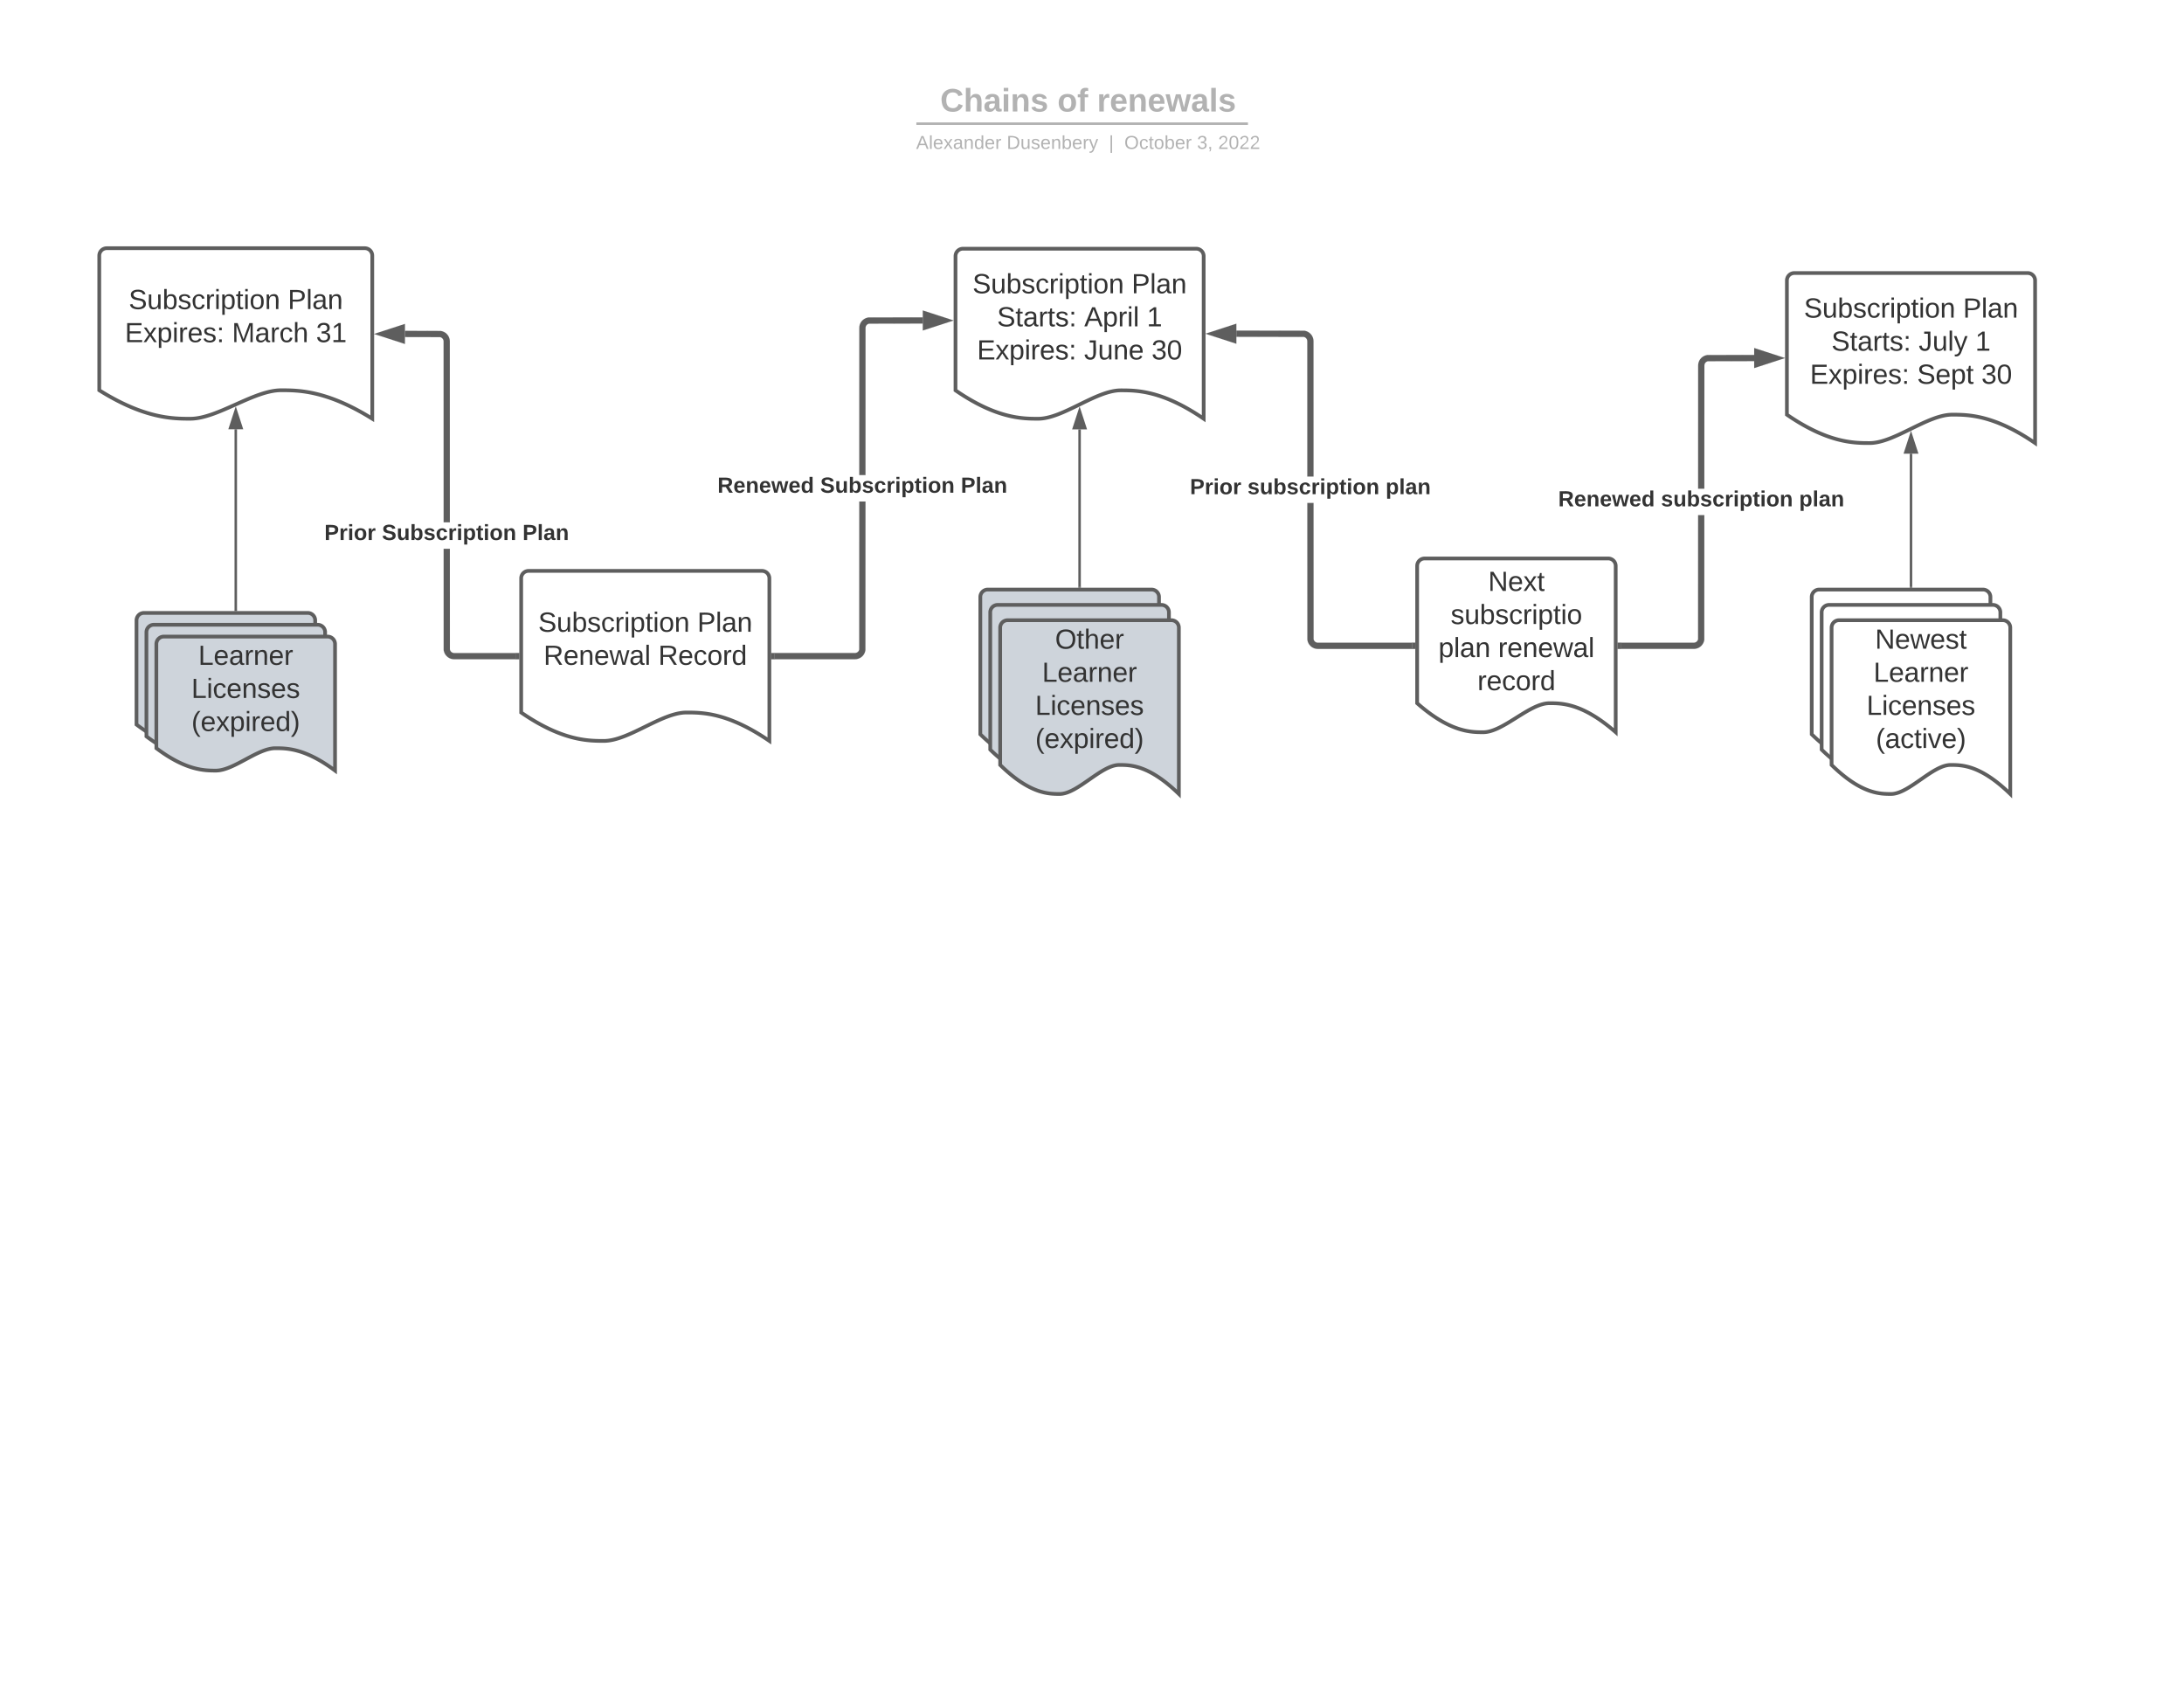 <svg xmlns="http://www.w3.org/2000/svg" xmlns:xlink="http://www.w3.org/1999/xlink" xmlns:lucid="lucid" width="1760" height="1360"><g transform="translate(0 0)" lucid:page-tab-id=".8VWB1ZVk-VT"><path d="M0 0h1760v1360H0z" fill="#fff"/><path d="M605.1 68a8 8 0 0 1 8-8h520.78a8 8 0 0 1 8 8v26.15a8 8 0 0 1-8 8h-520.8a8 8 0 0 1-8-8z" stroke="#000" stroke-opacity="0" stroke-width="2" fill="#fff" fill-opacity="0"/><use xlink:href="#a" transform="matrix(1,0,0,1,609.093,64) translate(148.572 25.845)"/><use xlink:href="#b" transform="matrix(1,0,0,1,609.093,64) translate(243.045 25.845)"/><use xlink:href="#c" transform="matrix(1,0,0,1,609.093,64) translate(274.948 25.845)"/><path d="M739.46 99.65h265.2M739.5 99.65h-1.04M1004.64 99.65h1.03" stroke="#b2b2b2" stroke-width="2" fill="none"/><path d="M604.64 109.07a8 8 0 0 1 8-8h521.4a8 8 0 0 1 8 8v4a8 8 0 0 1-8 8h-521.4a8 8 0 0 1-8-8z" stroke="#000" stroke-opacity="0" stroke-width="2" fill="#fff" fill-opacity="0"/><use xlink:href="#d" transform="matrix(1,0,0,1,608.641,105.073) translate(129.624 14.917)"/><use xlink:href="#e" transform="matrix(1,0,0,1,608.641,105.073) translate(202.621 14.917)"/><use xlink:href="#f" transform="matrix(1,0,0,1,608.641,105.073) translate(284.966 14.917)"/><use xlink:href="#g" transform="matrix(1,0,0,1,608.641,105.073) translate(297.415 14.917)"/><use xlink:href="#h" transform="matrix(1,0,0,1,608.641,105.073) translate(356.009 14.917)"/><use xlink:href="#i" transform="matrix(1,0,0,1,608.641,105.073) translate(373.005 14.917)"/><path d="M80 206a6 6 0 0 1 6-6h208a6 6 0 0 1 6 6v131.4c-36.74-22.95-59.62-22.95-73.48-22.95-22 0-51.26 22.95-73.26 22.95-13.64 0-36.74 0-73.26-22.95z" stroke="#5e5e5e" stroke-width="3" fill="#fff"/><use xlink:href="#j" transform="matrix(1,0,0,1,85,205) translate(18.704 44.028)"/><use xlink:href="#k" transform="matrix(1,0,0,1,85,205) translate(146.914 44.028)"/><use xlink:href="#l" transform="matrix(1,0,0,1,85,205) translate(15.617 70.694)"/><use xlink:href="#m" transform="matrix(1,0,0,1,85,205) translate(101.914 70.694)"/><use xlink:href="#n" transform="matrix(1,0,0,1,85,205) translate(169.691 70.694)"/><path d="M110 499.87a6 6 0 0 1 6-6h132a6 6 0 0 1 6 6v102c-24.05-18.04-39.02-18.04-48.1-18.04-14.4 0-33.55 18.04-47.95 18.04-8.93 0-24.05 0-47.95-18.04z" stroke="#5e5e5e" stroke-width="3" fill="#ced4db"/><path d="M118 509.4a6 6 0 0 1 6-6h132a6 6 0 0 1 6 6v102c-24.05-18.04-39.02-18.04-48.1-18.04-14.4 0-33.55 18.04-47.95 18.04-8.93 0-24.05 0-47.95-18.04z" stroke="#5e5e5e" stroke-width="3" fill="#ced4db"/><path d="M126 518.93a6 6 0 0 1 6-6h132a6 6 0 0 1 6 6v102c-24.05-18.04-39.02-18.04-48.1-18.04-14.4 0-33.55 18.03-47.95 18.03-8.93 0-24.05 0-47.95-18.04z" stroke="#5e5e5e" stroke-width="3" fill="#ced4db"/><use xlink:href="#o" transform="matrix(1,0,0,1,131,517.929) translate(28.79 17.778)"/><use xlink:href="#p" transform="matrix(1,0,0,1,131,517.929) translate(23.204 44.444)"/><use xlink:href="#q" transform="matrix(1,0,0,1,131,517.929) translate(23.296 71.111)"/><path d="M190 491.4V345.88" stroke="#5e5e5e" stroke-width="2" fill="none"/><path d="M191 492.4h-2v-1.02h2z" stroke="#5e5e5e" stroke-width=".05" fill="#5e5e5e"/><path d="M190 330.6l4.64 14.28h-9.27z" stroke="#5e5e5e" stroke-width="2" fill="#5e5e5e"/><path d="M420 466a6 6 0 0 1 6-6h188a6 6 0 0 1 6 6v131c-33.4-22.88-54.2-22.88-66.8-22.88-20 0-46.6 22.88-66.6 22.88-12.4 0-33.4 0-66.6-22.88z" stroke="#5e5e5e" stroke-width="3" fill="#fff"/><use xlink:href="#j" transform="matrix(1,0,0,1,425,465) translate(8.704 44.028)"/><use xlink:href="#r" transform="matrix(1,0,0,1,425,465) translate(136.914 44.028)"/><use xlink:href="#s" transform="matrix(1,0,0,1,425,465) translate(13.056 70.694)"/><use xlink:href="#t" transform="matrix(1,0,0,1,425,465) translate(105.463 70.694)"/><path d="M362.55 523.33l.1.44.22.5.3.47.34.42.43.35.47.3.5.2.53.14.65.05H416v5h-50.12l-1.23-.1-1.3-.32-1.23-.5-1.14-.7-1-.88-.88-1-.7-1.15-.5-1.23-.35-1.4-.02-81.7h5zm-7.33-256.67l1.4.34 1.22.5 1.14.7 1.02.87.86 1.02.7 1.13.5 1.23.32 1.3.1 1.23.04 145.88h-5l-.04-145.7-.05-.64-.13-.53-.2-.5-.3-.46-.35-.42-.42-.36-.46-.28-.5-.2-.45-.12-28.3-.07v-5z" stroke="#5e5e5e" stroke-width=".05" fill="#5e5e5e"/><path d="M418.5 531.2h-2.56v-5h2.56z" fill="#5e5e5e"/><path d="M418.52 531.2h-2.6v-5.04h2.6zm-2.56-5v4.96h2.52v-4.95z" stroke="#5e5e5e" stroke-width=".05" fill="#5e5e5e"/><path d="M323.82 273.72l-14.27-4.63 14.27-4.65z" fill="#5e5e5e"/><path d="M326.32 277.16l-24.86-8.07 24.86-8.1zm-8.68-8.07l3.68 1.18v-2.4z" stroke="#5e5e5e" stroke-width=".05" fill="#5e5e5e"/><use xlink:href="#u" transform="matrix(1,0,0,1,261.413,420.883) translate(0 14.222)"/><use xlink:href="#v" transform="matrix(1,0,0,1,261.413,420.883) translate(46.37 14.222)"/><use xlink:href="#w" transform="matrix(1,0,0,1,261.413,420.883) translate(159.654 14.222)"/><path d="M770 206.4a6 6 0 0 1 6-6h188a6 6 0 0 1 6 6v131c-33.4-22.88-54.2-22.88-66.8-22.88-20 0-46.6 22.88-66.6 22.88-12.4 0-33.4 0-66.6-22.88z" stroke="#5e5e5e" stroke-width="3" fill="#fff"/><use xlink:href="#j" transform="matrix(1,0,0,1,775,205.4) translate(8.704 30.903)"/><use xlink:href="#k" transform="matrix(1,0,0,1,775,205.4) translate(136.914 30.903)"/><use xlink:href="#x" transform="matrix(1,0,0,1,775,205.4) translate(28.457 57.569)"/><use xlink:href="#y" transform="matrix(1,0,0,1,775,205.4) translate(98.765 57.569)"/><use xlink:href="#z" transform="matrix(1,0,0,1,775,205.4) translate(149.198 57.569)"/><use xlink:href="#l" transform="matrix(1,0,0,1,775,205.4) translate(12.346 84.236)"/><use xlink:href="#A" transform="matrix(1,0,0,1,775,205.4) translate(98.642 84.236)"/><use xlink:href="#B" transform="matrix(1,0,0,1,775,205.4) translate(152.963 84.236)"/><path d="M697.4 523.92l-.33 1.4-.5 1.23-.7 1.14-.87 1-1.02.87-1.14.7-1.23.5-1.3.32-1.22.1h-65.12v-5h64.92l.65-.06.53-.13.5-.2.47-.3.42-.34.36-.42.3-.47.2-.5.1-.44.04-119.2h5zm46.25-263.2l-43.3.08-.45.1-.5.22-.47.28-.42.36-.34.42-.3.46-.2.5-.13.54-.05.65-.03 118.46h-5l.03-118.67.1-1.23.3-1.3.52-1.23.7-1.14.86-1.02 1.02-.85 1.14-.7 1.23-.5 1.4-.35 43.9-.07z" stroke="#5e5e5e" stroke-width=".05" fill="#5e5e5e"/><path d="M624.03 531.2h-2.57v-5h2.57z" fill="#5e5e5e"/><path d="M624.05 531.2h-2.6v-5.04h2.6zm-2.56-5v4.96h2.5v-4.95z" stroke="#5e5e5e" stroke-width=".05" fill="#5e5e5e"/><path d="M760.4 258.23l-14.26 4.63v-9.27z" fill="#5e5e5e"/><path d="M768.5 258.23l-24.86 8.07v-16.15zm-19.86 1.2l3.68-1.2-3.68-1.2z" stroke="#5e5e5e" stroke-width=".05" fill="#5e5e5e"/><use xlink:href="#C" transform="matrix(1,0,0,1,578.191,382.792) translate(0 14.222)"/><use xlink:href="#v" transform="matrix(1,0,0,1,578.191,382.792) translate(82.815 14.222)"/><use xlink:href="#w" transform="matrix(1,0,0,1,578.191,382.792) translate(196.099 14.222)"/><path d="M1142.03 456a6 6 0 0 1 6-6h148a6 6 0 0 1 6 6v134c-26.72-23.38-43.36-23.38-53.44-23.38-16 0-37.3 23.38-53.3 23.38-9.9 0-26.7 0-53.27-23.38z" stroke="#5e5e5e" stroke-width="3" fill="#fff"/><use xlink:href="#D" transform="matrix(1,0,0,1,1147.026,455) translate(52.191 21.122)"/><use xlink:href="#E" transform="matrix(1,0,0,1,1147.026,455) translate(22.006 47.788)"/><use xlink:href="#F" transform="matrix(1,0,0,1,1147.026,455) translate(12.16 74.455)"/><use xlink:href="#G" transform="matrix(1,0,0,1,1147.026,455) translate(60.247 74.455)"/><use xlink:href="#H" transform="matrix(1,0,0,1,1147.026,455) translate(43.58 101.122)"/><path d="M1440 226a6 6 0 0 1 6-6h188a6 6 0 0 1 6 6v131c-33.4-22.88-54.2-22.88-66.8-22.88-20 0-46.6 22.88-66.6 22.88-12.4 0-33.4 0-66.6-22.88z" stroke="#5e5e5e" stroke-width="3" fill="#fff"/><g><use xlink:href="#j" transform="matrix(1,0,0,1,1445,225) translate(8.704 30.903)"/><use xlink:href="#k" transform="matrix(1,0,0,1,1445,225) translate(136.914 30.903)"/><use xlink:href="#x" transform="matrix(1,0,0,1,1445,225) translate(30.864 57.569)"/><use xlink:href="#I" transform="matrix(1,0,0,1,1445,225) translate(101.173 57.569)"/><use xlink:href="#z" transform="matrix(1,0,0,1,1445,225) translate(146.79 57.569)"/><use xlink:href="#l" transform="matrix(1,0,0,1,1445,225) translate(13.58 84.236)"/><use xlink:href="#J" transform="matrix(1,0,0,1,1445,225) translate(99.877 84.236)"/><use xlink:href="#B" transform="matrix(1,0,0,1,1445,225) translate(151.728 84.236)"/></g><path d="M1058.57 515l.1.45.2.5.3.47.35.42.42.36.47.28.5.2.55.14.64.05h75.93v5h-76.13l-1.24-.1-1.3-.3-1.23-.52-1.14-.7-1.02-.86-.87-1.03-.7-1.14-.5-1.23-.33-1.4-.04-110.3h5zm-7.34-248.53l1.4.34 1.23.52 1.13.7 1 .86.88 1.02.7 1.14.5 1.23.32 1.3.1 1.23.03 109.17h-5L1053.5 275l-.06-.65-.12-.53-.2-.5-.3-.47-.36-.42-.4-.36-.48-.28-.5-.22-.45-.1-54.32-.08.02-5z" stroke="#5e5e5e" stroke-width=".05" fill="#5e5e5e"/><path d="M1140.53 522.87h-2.57v-5h2.57z" fill="#5e5e5e"/><path d="M1140.55 522.9h-2.6v-5.05h2.6zm-2.56-5v4.95h2.5v-4.95z" stroke="#5e5e5e" stroke-width=".05" fill="#5e5e5e"/><path d="M993.82 273.54l-14.27-4.64 14.27-4.64z" fill="#5e5e5e"/><path d="M996.32 276.98l-24.86-8.08 24.86-8.08zm-8.68-8.08l3.68 1.2v-2.4z" stroke="#5e5e5e" stroke-width=".05" fill="#5e5e5e"/><g><use xlink:href="#u" transform="matrix(1,0,0,1,958.932,383.969) translate(0 14.222)"/><use xlink:href="#K" transform="matrix(1,0,0,1,958.932,383.969) translate(46.37 14.222)"/><use xlink:href="#L" transform="matrix(1,0,0,1,958.932,383.969) translate(157.679 14.222)"/></g><path d="M1373.42 515.6l-.33 1.4-.53 1.23-.7 1.14-.86 1.02-1 .85-1.14.7-1.24.5-1.3.32-1.23.1H1306v-5h58.9l.64-.05.53-.13.5-.22.48-.28.4-.36.37-.42.3-.46.2-.5.1-.45.03-99.9h5zm40.23-224.6l-37.3.07-.44.1-.5.22-.46.27-.42.36-.35.42-.3.46-.2.52-.13.53-.05.65-.04 99.17h-5l.03-99.37.1-1.23.3-1.3.5-1.23.7-1.14.88-1.02 1-.86 1.15-.7 1.23-.5 1.4-.35 37.88-.07z" stroke="#5e5e5e" stroke-width=".05" fill="#5e5e5e"/><path d="M1306.05 522.87h-2.56v-5h2.55z" fill="#5e5e5e"/><path d="M1306.08 522.9h-2.62v-5.05h2.62zm-2.57-5v4.95h2.53v-4.95z" stroke="#5e5e5e" stroke-width=".05" fill="#5e5e5e"/><path d="M1430.4 288.5l-14.26 4.64v-9.28z" fill="#5e5e5e"/><path d="M1438.5 288.5l-24.86 8.08v-16.16zm-19.86 1.2l3.68-1.2-3.68-1.2z" stroke="#5e5e5e" stroke-width=".05" fill="#5e5e5e"/><g><use xlink:href="#C" transform="matrix(1,0,0,1,1255.71,393.769) translate(0 14.222)"/><use xlink:href="#K" transform="matrix(1,0,0,1,1255.71,393.769) translate(82.815 14.222)"/><use xlink:href="#L" transform="matrix(1,0,0,1,1255.71,393.769) translate(194.123 14.222)"/></g><path d="M790 481.05a6 6 0 0 1 6-6h132a6 6 0 0 1 6 6v134c-24.05-23.38-39.02-23.38-48.1-23.38-14.4 0-33.55 23.38-47.95 23.38-8.93 0-24.05 0-47.95-23.38z" stroke="#5e5e5e" stroke-width="3" fill="#ced4db"/><path d="M798 493.4a6 6 0 0 1 6-6h132a6 6 0 0 1 6 6v134c-24.05-23.38-39.02-23.38-48.1-23.38-14.4 0-33.55 23.38-47.95 23.38-8.93 0-24.05 0-47.95-23.38z" stroke="#5e5e5e" stroke-width="3" fill="#ced4db"/><path d="M806 505.75a6 6 0 0 1 6-6h132a6 6 0 0 1 6 6v134c-24.05-23.38-39.02-23.38-48.1-23.38-14.4 0-33.55 23.38-47.95 23.38-8.93 0-24.05 0-47.95-23.38z" stroke="#5e5e5e" stroke-width="3" fill="#ced4db"/><g><use xlink:href="#M" transform="matrix(1,0,0,1,810.999,504.753) translate(39.253 17.944)"/><use xlink:href="#N" transform="matrix(1,0,0,1,810.999,504.753) translate(28.79 44.611)"/><use xlink:href="#p" transform="matrix(1,0,0,1,810.999,504.753) translate(23.204 71.278)"/><use xlink:href="#q" transform="matrix(1,0,0,1,810.999,504.753) translate(23.296 97.944)"/></g><path d="M1460 481.05a6 6 0 0 1 6-6h132a6 6 0 0 1 6 6v134c-24.05-23.38-39.02-23.38-48.1-23.38-14.4 0-33.55 23.38-47.95 23.38-8.93 0-24.05 0-47.95-23.38z" stroke="#5e5e5e" stroke-width="3" fill="#fff"/><path d="M1468 493.4a6 6 0 0 1 6-6h132a6 6 0 0 1 6 6v134c-24.05-23.38-39.02-23.38-48.1-23.38-14.4 0-33.55 23.38-47.95 23.38-8.93 0-24.05 0-47.95-23.38z" stroke="#5e5e5e" stroke-width="3" fill="#fff"/><path d="M1476 505.75a6 6 0 0 1 6-6h132a6 6 0 0 1 6 6v134c-24.05-23.38-39.02-23.38-48.1-23.38-14.4 0-33.55 23.38-47.95 23.38-8.93 0-24.05 0-47.95-23.38z" stroke="#5e5e5e" stroke-width="3" fill="#fff"/><g><use xlink:href="#O" transform="matrix(1,0,0,1,1481,504.753) translate(30.025 17.944)"/><use xlink:href="#N" transform="matrix(1,0,0,1,1481,504.753) translate(28.79 44.611)"/><use xlink:href="#p" transform="matrix(1,0,0,1,1481,504.753) translate(23.204 71.278)"/><use xlink:href="#P" transform="matrix(1,0,0,1,1481,504.753) translate(30.673 97.944)"/></g><path d="M870 472.58V345.97" stroke="#5e5e5e" stroke-width="2" fill="none"/><path d="M871 473.58h-2v-1.03h2z" stroke="#5e5e5e" stroke-width=".05" fill="#5e5e5e"/><path d="M870 330.7l4.64 14.27h-9.28z" stroke="#5e5e5e" stroke-width="2" fill="#5e5e5e"/><path d="M1540 472.58V365.57" stroke="#5e5e5e" stroke-width="2" fill="none"/><path d="M1541 473.58h-2v-1.03h2z" stroke="#5e5e5e" stroke-width=".05" fill="#5e5e5e"/><path d="M1540 350.3l4.64 14.27h-9.27z" stroke="#5e5e5e" stroke-width="2" fill="#5e5e5e"/><defs><path fill="#b2b2b2" d="M67-125c0 53 21 87 73 88 37 1 54-22 65-47l45 17C233-25 199 4 140 4 58 4 20-42 15-125 8-235 124-281 211-232c18 10 29 29 36 50l-46 12c-8-25-30-41-62-41-52 0-71 34-72 86" id="Q"/><path fill="#b2b2b2" d="M114-157C55-157 80-60 75 0H25v-261h50l-1 109c12-26 28-41 61-42 86-1 58 113 63 194h-50c-7-57 23-157-34-157" id="R"/><path fill="#b2b2b2" d="M133-34C117-15 103 5 69 4 32 3 11-16 11-54c-1-60 55-63 116-61 1-26-3-47-28-47-18 1-26 9-28 27l-52-2c7-38 36-58 82-57s74 22 75 68l1 82c-1 14 12 18 25 15v27c-30 8-71 5-69-32zm-48 3c29 0 43-24 42-57-32 0-66-3-65 30 0 17 8 27 23 27" id="S"/><path fill="#b2b2b2" d="M25-224v-37h50v37H25zM25 0v-190h50V0H25" id="T"/><path fill="#b2b2b2" d="M135-194c87-1 58 113 63 194h-50c-7-57 23-157-34-157-59 0-34 97-39 157H25l-1-190h47c2 12-1 28 3 38 12-26 28-41 61-42" id="U"/><path fill="#b2b2b2" d="M137-138c1-29-70-34-71-4 15 46 118 7 119 86 1 83-164 76-172 9l43-7c4 19 20 25 44 25 33 8 57-30 24-41C81-84 22-81 20-136c-2-80 154-74 161-7" id="V"/><g id="a"><use transform="matrix(0.073,0,0,0.073,0,0)" xlink:href="#Q"/><use transform="matrix(0.073,0,0,0.073,18.865,0)" xlink:href="#R"/><use transform="matrix(0.073,0,0,0.073,34.817,0)" xlink:href="#S"/><use transform="matrix(0.073,0,0,0.073,49.385,0)" xlink:href="#T"/><use transform="matrix(0.073,0,0,0.073,56.669,0)" xlink:href="#U"/><use transform="matrix(0.073,0,0,0.073,72.621,0)" xlink:href="#V"/></g><path fill="#b2b2b2" d="M110-194c64 0 96 36 96 99 0 64-35 99-97 99-61 0-95-36-95-99 0-62 34-99 96-99zm-1 164c35 0 45-28 45-65 0-40-10-65-43-65-34 0-45 26-45 65 0 36 10 65 43 65" id="W"/><path fill="#b2b2b2" d="M121-226c-27-7-43 5-38 36h38v33H83V0H34v-157H6v-33h28c-9-59 32-81 87-68v32" id="X"/><g id="b"><use transform="matrix(0.073,0,0,0.073,0,0)" xlink:href="#W"/><use transform="matrix(0.073,0,0,0.073,15.952,0)" xlink:href="#X"/></g><path fill="#b2b2b2" d="M135-150c-39-12-60 13-60 57V0H25l-1-190h47c2 13-1 29 3 40 6-28 27-53 61-41v41" id="Y"/><path fill="#b2b2b2" d="M185-48c-13 30-37 53-82 52C43 2 14-33 14-96s30-98 90-98c62 0 83 45 84 108H66c0 31 8 55 39 56 18 0 30-7 34-22zm-45-69c5-46-57-63-70-21-2 6-4 13-4 21h74" id="Z"/><path fill="#b2b2b2" d="M231 0h-52l-39-155L100 0H48L-1-190h46L77-45c9-52 24-97 36-145h53l37 145 32-145h46" id="aa"/><path fill="#b2b2b2" d="M25 0v-261h50V0H25" id="ab"/><g id="c"><use transform="matrix(0.073,0,0,0.073,0,0)" xlink:href="#Y"/><use transform="matrix(0.073,0,0,0.073,10.198,0)" xlink:href="#Z"/><use transform="matrix(0.073,0,0,0.073,24.765,0)" xlink:href="#U"/><use transform="matrix(0.073,0,0,0.073,40.717,0)" xlink:href="#Z"/><use transform="matrix(0.073,0,0,0.073,55.285,0)" xlink:href="#aa"/><use transform="matrix(0.073,0,0,0.073,75.68,0)" xlink:href="#S"/><use transform="matrix(0.073,0,0,0.073,90.248,0)" xlink:href="#ab"/><use transform="matrix(0.073,0,0,0.073,97.532,0)" xlink:href="#V"/></g><path fill="#b2b2b2" d="M205 0l-28-72H64L36 0H1l101-248h38L239 0h-34zm-38-99l-47-123c-12 45-31 82-46 123h93" id="ac"/><path fill="#b2b2b2" d="M24 0v-261h32V0H24" id="ad"/><path fill="#b2b2b2" d="M100-194c63 0 86 42 84 106H49c0 40 14 67 53 68 26 1 43-12 49-29l28 8c-11 28-37 45-77 45C44 4 14-33 15-96c1-61 26-98 85-98zm52 81c6-60-76-77-97-28-3 7-6 17-6 28h103" id="ae"/><path fill="#b2b2b2" d="M141 0L90-78 38 0H4l68-98-65-92h35l48 74 47-74h35l-64 92 68 98h-35" id="af"/><path fill="#b2b2b2" d="M141-36C126-15 110 5 73 4 37 3 15-17 15-53c-1-64 63-63 125-63 3-35-9-54-41-54-24 1-41 7-42 31l-33-3c5-37 33-52 76-52 45 0 72 20 72 64v82c-1 20 7 32 28 27v20c-31 9-61-2-59-35zM48-53c0 20 12 33 32 33 41-3 63-29 60-74-43 2-92-5-92 41" id="ag"/><path fill="#b2b2b2" d="M117-194c89-4 53 116 60 194h-32v-121c0-31-8-49-39-48C34-167 62-67 57 0H25l-1-190h30c1 10-1 24 2 32 11-22 29-35 61-36" id="ah"/><path fill="#b2b2b2" d="M85-194c31 0 48 13 60 33l-1-100h32l1 261h-30c-2-10 0-23-3-31C134-8 116 4 85 4 32 4 16-35 15-94c0-66 23-100 70-100zm9 24c-40 0-46 34-46 75 0 40 6 74 45 74 42 0 51-32 51-76 0-42-9-74-50-73" id="ai"/><path fill="#b2b2b2" d="M114-163C36-179 61-72 57 0H25l-1-190h30c1 12-1 29 2 39 6-27 23-49 58-41v29" id="aj"/><g id="d"><use transform="matrix(0.042,0,0,0.042,0,0)" xlink:href="#ac"/><use transform="matrix(0.042,0,0,0.042,10.198,0)" xlink:href="#ad"/><use transform="matrix(0.042,0,0,0.042,13.554,0)" xlink:href="#ae"/><use transform="matrix(0.042,0,0,0.042,22.052,0)" xlink:href="#af"/><use transform="matrix(0.042,0,0,0.042,29.7,0)" xlink:href="#ag"/><use transform="matrix(0.042,0,0,0.042,38.198,0)" xlink:href="#ah"/><use transform="matrix(0.042,0,0,0.042,46.696,0)" xlink:href="#ai"/><use transform="matrix(0.042,0,0,0.042,55.194,0)" xlink:href="#ae"/><use transform="matrix(0.042,0,0,0.042,63.692,0)" xlink:href="#aj"/></g><path fill="#b2b2b2" d="M30-248c118-7 216 8 213 122C240-48 200 0 122 0H30v-248zM63-27c89 8 146-16 146-99s-60-101-146-95v194" id="ak"/><path fill="#b2b2b2" d="M84 4C-5 8 30-112 23-190h32v120c0 31 7 50 39 49 72-2 45-101 50-169h31l1 190h-30c-1-10 1-25-2-33-11 22-28 36-60 37" id="al"/><path fill="#b2b2b2" d="M135-143c-3-34-86-38-87 0 15 53 115 12 119 90S17 21 10-45l28-5c4 36 97 45 98 0-10-56-113-15-118-90-4-57 82-63 122-42 12 7 21 19 24 35" id="am"/><path fill="#b2b2b2" d="M115-194c53 0 69 39 70 98 0 66-23 100-70 100C84 3 66-7 56-30L54 0H23l1-261h32v101c10-23 28-34 59-34zm-8 174c40 0 45-34 45-75 0-40-5-75-45-74-42 0-51 32-51 76 0 43 10 73 51 73" id="an"/><path fill="#b2b2b2" d="M179-190L93 31C79 59 56 82 12 73V49c39 6 53-20 64-50L1-190h34L92-34l54-156h33" id="ao"/><g id="e"><use transform="matrix(0.042,0,0,0.042,0,0)" xlink:href="#ak"/><use transform="matrix(0.042,0,0,0.042,11.005,0)" xlink:href="#al"/><use transform="matrix(0.042,0,0,0.042,19.503,0)" xlink:href="#am"/><use transform="matrix(0.042,0,0,0.042,27.151,0)" xlink:href="#ae"/><use transform="matrix(0.042,0,0,0.042,35.649,0)" xlink:href="#ah"/><use transform="matrix(0.042,0,0,0.042,44.147,0)" xlink:href="#an"/><use transform="matrix(0.042,0,0,0.042,52.645,0)" xlink:href="#ae"/><use transform="matrix(0.042,0,0,0.042,61.143,0)" xlink:href="#aj"/><use transform="matrix(0.042,0,0,0.042,66.199,0)" xlink:href="#ao"/></g><path fill="#b2b2b2" d="M32 76v-337h29V76H32" id="ap"/><use transform="matrix(0.042,0,0,0.042,0,0)" xlink:href="#ap" id="f"/><path fill="#b2b2b2" d="M140-251c81 0 123 46 123 126C263-46 219 4 140 4 59 4 17-45 17-125s42-126 123-126zm0 227c63 0 89-41 89-101s-29-99-89-99c-61 0-89 39-89 99S79-25 140-24" id="aq"/><path fill="#b2b2b2" d="M96-169c-40 0-48 33-48 73s9 75 48 75c24 0 41-14 43-38l32 2c-6 37-31 61-74 61-59 0-76-41-82-99-10-93 101-131 147-64 4 7 5 14 7 22l-32 3c-4-21-16-35-41-35" id="ar"/><path fill="#b2b2b2" d="M59-47c-2 24 18 29 38 22v24C64 9 27 4 27-40v-127H5v-23h24l9-43h21v43h35v23H59v120" id="as"/><path fill="#b2b2b2" d="M100-194c62-1 85 37 85 99 1 63-27 99-86 99S16-35 15-95c0-66 28-99 85-99zM99-20c44 1 53-31 53-75 0-43-8-75-51-75s-53 32-53 75 10 74 51 75" id="at"/><g id="g"><use transform="matrix(0.042,0,0,0.042,0,0)" xlink:href="#aq"/><use transform="matrix(0.042,0,0,0.042,11.897,0)" xlink:href="#ar"/><use transform="matrix(0.042,0,0,0.042,19.545,0)" xlink:href="#as"/><use transform="matrix(0.042,0,0,0.042,23.794,0)" xlink:href="#at"/><use transform="matrix(0.042,0,0,0.042,32.292,0)" xlink:href="#an"/><use transform="matrix(0.042,0,0,0.042,40.79,0)" xlink:href="#ae"/><use transform="matrix(0.042,0,0,0.042,49.288,0)" xlink:href="#aj"/></g><path fill="#b2b2b2" d="M126-127c33 6 58 20 58 59 0 88-139 92-164 29-3-8-5-16-6-25l32-3c6 27 21 44 54 44 32 0 52-15 52-46 0-38-36-46-79-43v-28c39 1 72-4 72-42 0-27-17-43-46-43-28 0-47 15-49 41l-32-3c6-42 35-63 81-64 48-1 79 21 79 65 0 36-21 52-52 59" id="au"/><path fill="#b2b2b2" d="M68-38c1 34 0 65-14 84H32c9-13 17-26 17-46H33v-38h35" id="av"/><g id="h"><use transform="matrix(0.042,0,0,0.042,0,0)" xlink:href="#au"/><use transform="matrix(0.042,0,0,0.042,8.498,0)" xlink:href="#av"/></g><path fill="#b2b2b2" d="M101-251c82-7 93 87 43 132L82-64C71-53 59-42 53-27h129V0H18c2-99 128-94 128-182 0-28-16-43-45-43s-46 15-49 41l-32-3c6-41 34-60 81-64" id="aw"/><path fill="#b2b2b2" d="M101-251c68 0 85 55 85 127S166 4 100 4C33 4 14-52 14-124c0-73 17-127 87-127zm-1 229c47 0 54-49 54-102s-4-102-53-102c-51 0-55 48-55 102 0 53 5 102 54 102" id="ax"/><g id="i"><use transform="matrix(0.042,0,0,0.042,0,0)" xlink:href="#aw"/><use transform="matrix(0.042,0,0,0.042,8.498,0)" xlink:href="#ax"/><use transform="matrix(0.042,0,0,0.042,16.996,0)" xlink:href="#aw"/><use transform="matrix(0.042,0,0,0.042,25.494,0)" xlink:href="#aw"/></g><path fill="#333" d="M185-189c-5-48-123-54-124 2 14 75 158 14 163 119 3 78-121 87-175 55-17-10-28-26-33-46l33-7c5 56 141 63 141-1 0-78-155-14-162-118-5-82 145-84 179-34 5 7 8 16 11 25" id="ay"/><path fill="#333" d="M84 4C-5 8 30-112 23-190h32v120c0 31 7 50 39 49 72-2 45-101 50-169h31l1 190h-30c-1-10 1-25-2-33-11 22-28 36-60 37" id="az"/><path fill="#333" d="M115-194c53 0 69 39 70 98 0 66-23 100-70 100C84 3 66-7 56-30L54 0H23l1-261h32v101c10-23 28-34 59-34zm-8 174c40 0 45-34 45-75 0-40-5-75-45-74-42 0-51 32-51 76 0 43 10 73 51 73" id="aA"/><path fill="#333" d="M135-143c-3-34-86-38-87 0 15 53 115 12 119 90S17 21 10-45l28-5c4 36 97 45 98 0-10-56-113-15-118-90-4-57 82-63 122-42 12 7 21 19 24 35" id="aB"/><path fill="#333" d="M96-169c-40 0-48 33-48 73s9 75 48 75c24 0 41-14 43-38l32 2c-6 37-31 61-74 61-59 0-76-41-82-99-10-93 101-131 147-64 4 7 5 14 7 22l-32 3c-4-21-16-35-41-35" id="aC"/><path fill="#333" d="M114-163C36-179 61-72 57 0H25l-1-190h30c1 12-1 29 2 39 6-27 23-49 58-41v29" id="aD"/><path fill="#333" d="M24-231v-30h32v30H24zM24 0v-190h32V0H24" id="aE"/><path fill="#333" d="M115-194c55 1 70 41 70 98S169 2 115 4C84 4 66-9 55-30l1 105H24l-1-265h31l2 30c10-21 28-34 59-34zm-8 174c40 0 45-34 45-75s-6-73-45-74c-42 0-51 32-51 76 0 43 10 73 51 73" id="aF"/><path fill="#333" d="M59-47c-2 24 18 29 38 22v24C64 9 27 4 27-40v-127H5v-23h24l9-43h21v43h35v23H59v120" id="aG"/><path fill="#333" d="M100-194c62-1 85 37 85 99 1 63-27 99-86 99S16-35 15-95c0-66 28-99 85-99zM99-20c44 1 53-31 53-75 0-43-8-75-51-75s-53 32-53 75 10 74 51 75" id="aH"/><path fill="#333" d="M117-194c89-4 53 116 60 194h-32v-121c0-31-8-49-39-48C34-167 62-67 57 0H25l-1-190h30c1 10-1 24 2 32 11-22 29-35 61-36" id="aI"/><g id="j"><use transform="matrix(0.062,0,0,0.062,0,0)" xlink:href="#ay"/><use transform="matrix(0.062,0,0,0.062,14.815,0)" xlink:href="#az"/><use transform="matrix(0.062,0,0,0.062,27.16,0)" xlink:href="#aA"/><use transform="matrix(0.062,0,0,0.062,39.506,0)" xlink:href="#aB"/><use transform="matrix(0.062,0,0,0.062,50.617,0)" xlink:href="#aC"/><use transform="matrix(0.062,0,0,0.062,61.728,0)" xlink:href="#aD"/><use transform="matrix(0.062,0,0,0.062,69.074,0)" xlink:href="#aE"/><use transform="matrix(0.062,0,0,0.062,73.951,0)" xlink:href="#aF"/><use transform="matrix(0.062,0,0,0.062,86.296,0)" xlink:href="#aG"/><use transform="matrix(0.062,0,0,0.062,92.469,0)" xlink:href="#aE"/><use transform="matrix(0.062,0,0,0.062,97.346,0)" xlink:href="#aH"/><use transform="matrix(0.062,0,0,0.062,109.691,0)" xlink:href="#aI"/></g><path fill="#333" d="M30-248c87 1 191-15 191 75 0 78-77 80-158 76V0H30v-248zm33 125c57 0 124 11 124-50 0-59-68-47-124-48v98" id="aJ"/><path fill="#333" d="M24 0v-261h32V0H24" id="aK"/><path fill="#333" d="M141-36C126-15 110 5 73 4 37 3 15-17 15-53c-1-64 63-63 125-63 3-35-9-54-41-54-24 1-41 7-42 31l-33-3c5-37 33-52 76-52 45 0 72 20 72 64v82c-1 20 7 32 28 27v20c-31 9-61-2-59-35zM48-53c0 20 12 33 32 33 41-3 63-29 60-74-43 2-92-5-92 41" id="aL"/><g id="k"><use transform="matrix(0.062,0,0,0.062,0,0)" xlink:href="#aJ"/><use transform="matrix(0.062,0,0,0.062,14.815,0)" xlink:href="#aK"/><use transform="matrix(0.062,0,0,0.062,19.691,0)" xlink:href="#aL"/><use transform="matrix(0.062,0,0,0.062,32.037,0)" xlink:href="#aI"/></g><path fill="#333" d="M30 0v-248h187v28H63v79h144v27H63v87h162V0H30" id="aM"/><path fill="#333" d="M141 0L90-78 38 0H4l68-98-65-92h35l48 74 47-74h35l-64 92 68 98h-35" id="aN"/><path fill="#333" d="M100-194c63 0 86 42 84 106H49c0 40 14 67 53 68 26 1 43-12 49-29l28 8c-11 28-37 45-77 45C44 4 14-33 15-96c1-61 26-98 85-98zm52 81c6-60-76-77-97-28-3 7-6 17-6 28h103" id="aO"/><path fill="#333" d="M33-154v-36h34v36H33zM33 0v-36h34V0H33" id="aP"/><g id="l"><use transform="matrix(0.062,0,0,0.062,0,0)" xlink:href="#aM"/><use transform="matrix(0.062,0,0,0.062,14.815,0)" xlink:href="#aN"/><use transform="matrix(0.062,0,0,0.062,25.926,0)" xlink:href="#aF"/><use transform="matrix(0.062,0,0,0.062,38.272,0)" xlink:href="#aE"/><use transform="matrix(0.062,0,0,0.062,43.148,0)" xlink:href="#aD"/><use transform="matrix(0.062,0,0,0.062,50.494,0)" xlink:href="#aO"/><use transform="matrix(0.062,0,0,0.062,62.84,0)" xlink:href="#aB"/><use transform="matrix(0.062,0,0,0.062,73.951,0)" xlink:href="#aP"/></g><path fill="#333" d="M240 0l2-218c-23 76-54 145-80 218h-23L58-218 59 0H30v-248h44l77 211c21-75 51-140 76-211h43V0h-30" id="aQ"/><path fill="#333" d="M106-169C34-169 62-67 57 0H25v-261h32l-1 103c12-21 28-36 61-36 89 0 53 116 60 194h-32v-121c2-32-8-49-39-48" id="aR"/><g id="m"><use transform="matrix(0.062,0,0,0.062,0,0)" xlink:href="#aQ"/><use transform="matrix(0.062,0,0,0.062,18.457,0)" xlink:href="#aL"/><use transform="matrix(0.062,0,0,0.062,30.802,0)" xlink:href="#aD"/><use transform="matrix(0.062,0,0,0.062,38.148,0)" xlink:href="#aC"/><use transform="matrix(0.062,0,0,0.062,49.259,0)" xlink:href="#aR"/></g><path fill="#333" d="M126-127c33 6 58 20 58 59 0 88-139 92-164 29-3-8-5-16-6-25l32-3c6 27 21 44 54 44 32 0 52-15 52-46 0-38-36-46-79-43v-28c39 1 72-4 72-42 0-27-17-43-46-43-28 0-47 15-49 41l-32-3c6-42 35-63 81-64 48-1 79 21 79 65 0 36-21 52-52 59" id="aS"/><path fill="#333" d="M27 0v-27h64v-190l-56 39v-29l58-41h29v221h61V0H27" id="aT"/><g id="n"><use transform="matrix(0.062,0,0,0.062,0,0)" xlink:href="#aS"/><use transform="matrix(0.062,0,0,0.062,12.346,0)" xlink:href="#aT"/></g><path fill="#333" d="M30 0v-248h33v221h125V0H30" id="aU"/><g id="o"><use transform="matrix(0.062,0,0,0.062,0,0)" xlink:href="#aU"/><use transform="matrix(0.062,0,0,0.062,12.346,0)" xlink:href="#aO"/><use transform="matrix(0.062,0,0,0.062,24.691,0)" xlink:href="#aL"/><use transform="matrix(0.062,0,0,0.062,37.037,0)" xlink:href="#aD"/><use transform="matrix(0.062,0,0,0.062,44.383,0)" xlink:href="#aI"/><use transform="matrix(0.062,0,0,0.062,56.728,0)" xlink:href="#aO"/><use transform="matrix(0.062,0,0,0.062,69.074,0)" xlink:href="#aD"/></g><g id="p"><use transform="matrix(0.062,0,0,0.062,0,0)" xlink:href="#aU"/><use transform="matrix(0.062,0,0,0.062,12.346,0)" xlink:href="#aE"/><use transform="matrix(0.062,0,0,0.062,17.222,0)" xlink:href="#aC"/><use transform="matrix(0.062,0,0,0.062,28.333,0)" xlink:href="#aO"/><use transform="matrix(0.062,0,0,0.062,40.679,0)" xlink:href="#aI"/><use transform="matrix(0.062,0,0,0.062,53.025,0)" xlink:href="#aB"/><use transform="matrix(0.062,0,0,0.062,64.136,0)" xlink:href="#aO"/><use transform="matrix(0.062,0,0,0.062,76.481,0)" xlink:href="#aB"/></g><path fill="#333" d="M87 75C49 33 22-17 22-94c0-76 28-126 65-167h31c-38 41-64 92-64 168S80 34 118 75H87" id="aV"/><path fill="#333" d="M85-194c31 0 48 13 60 33l-1-100h32l1 261h-30c-2-10 0-23-3-31C134-8 116 4 85 4 32 4 16-35 15-94c0-66 23-100 70-100zm9 24c-40 0-46 34-46 75 0 40 6 74 45 74 42 0 51-32 51-76 0-42-9-74-50-73" id="aW"/><path fill="#333" d="M33-261c38 41 65 92 65 168S71 34 33 75H2C39 34 66-17 66-93S39-220 2-261h31" id="aX"/><g id="q"><use transform="matrix(0.062,0,0,0.062,0,0)" xlink:href="#aV"/><use transform="matrix(0.062,0,0,0.062,7.346,0)" xlink:href="#aO"/><use transform="matrix(0.062,0,0,0.062,19.691,0)" xlink:href="#aN"/><use transform="matrix(0.062,0,0,0.062,30.802,0)" xlink:href="#aF"/><use transform="matrix(0.062,0,0,0.062,43.148,0)" xlink:href="#aE"/><use transform="matrix(0.062,0,0,0.062,48.025,0)" xlink:href="#aD"/><use transform="matrix(0.062,0,0,0.062,55.37,0)" xlink:href="#aO"/><use transform="matrix(0.062,0,0,0.062,67.716,0)" xlink:href="#aW"/><use transform="matrix(0.062,0,0,0.062,80.062,0)" xlink:href="#aX"/></g><g id="r"><use transform="matrix(0.062,0,0,0.062,0,0)" xlink:href="#aJ"/><use transform="matrix(0.062,0,0,0.062,14.815,0)" xlink:href="#aK"/><use transform="matrix(0.062,0,0,0.062,19.691,0)" xlink:href="#aL"/><use transform="matrix(0.062,0,0,0.062,32.037,0)" xlink:href="#aI"/></g><path fill="#333" d="M233-177c-1 41-23 64-60 70L243 0h-38l-65-103H63V0H30v-248c88 3 205-21 203 71zM63-129c60-2 137 13 137-47 0-61-80-42-137-45v92" id="aY"/><path fill="#333" d="M206 0h-36l-40-164L89 0H53L-1-190h32L70-26l43-164h34l41 164 42-164h31" id="aZ"/><g id="s"><use transform="matrix(0.062,0,0,0.062,0,0)" xlink:href="#aY"/><use transform="matrix(0.062,0,0,0.062,15.988,0)" xlink:href="#aO"/><use transform="matrix(0.062,0,0,0.062,28.333,0)" xlink:href="#aI"/><use transform="matrix(0.062,0,0,0.062,40.679,0)" xlink:href="#aO"/><use transform="matrix(0.062,0,0,0.062,53.025,0)" xlink:href="#aZ"/><use transform="matrix(0.062,0,0,0.062,69.012,0)" xlink:href="#aL"/><use transform="matrix(0.062,0,0,0.062,81.358,0)" xlink:href="#aK"/></g><g id="t"><use transform="matrix(0.062,0,0,0.062,0,0)" xlink:href="#aY"/><use transform="matrix(0.062,0,0,0.062,15.988,0)" xlink:href="#aO"/><use transform="matrix(0.062,0,0,0.062,28.333,0)" xlink:href="#aC"/><use transform="matrix(0.062,0,0,0.062,39.444,0)" xlink:href="#aH"/><use transform="matrix(0.062,0,0,0.062,51.79,0)" xlink:href="#aD"/><use transform="matrix(0.062,0,0,0.062,59.136,0)" xlink:href="#aW"/></g><path fill="#333" d="M24-248c93 1 206-16 204 79-1 75-69 88-152 82V0H24v-248zm52 121c47 0 100 7 100-41 0-47-54-39-100-39v80" id="ba"/><path fill="#333" d="M135-150c-39-12-60 13-60 57V0H25l-1-190h47c2 13-1 29 3 40 6-28 27-53 61-41v41" id="bb"/><path fill="#333" d="M25-224v-37h50v37H25zM25 0v-190h50V0H25" id="bc"/><path fill="#333" d="M110-194c64 0 96 36 96 99 0 64-35 99-97 99-61 0-95-36-95-99 0-62 34-99 96-99zm-1 164c35 0 45-28 45-65 0-40-10-65-43-65-34 0-45 26-45 65 0 36 10 65 43 65" id="bd"/><g id="u"><use transform="matrix(0.049,0,0,0.049,0,0)" xlink:href="#ba"/><use transform="matrix(0.049,0,0,0.049,11.852,0)" xlink:href="#bb"/><use transform="matrix(0.049,0,0,0.049,18.765,0)" xlink:href="#bc"/><use transform="matrix(0.049,0,0,0.049,23.704,0)" xlink:href="#bd"/><use transform="matrix(0.049,0,0,0.049,34.519,0)" xlink:href="#bb"/></g><path fill="#333" d="M169-182c-1-43-94-46-97-3 18 66 151 10 154 114 3 95-165 93-204 36-6-8-10-19-12-30l50-8c3 46 112 56 116 5-17-69-150-10-154-114-4-87 153-88 188-35 5 8 8 18 10 28" id="be"/><path fill="#333" d="M85 4C-2 5 27-109 22-190h50c7 57-23 150 33 157 60-5 35-97 40-157h50l1 190h-47c-2-12 1-28-3-38-12 25-28 42-61 42" id="bf"/><path fill="#333" d="M135-194c52 0 70 43 70 98 0 56-19 99-73 100-30 1-46-15-58-35L72 0H24l1-261h50v104c11-23 29-37 60-37zM114-30c31 0 40-27 40-66 0-37-7-63-39-63s-41 28-41 65c0 36 8 64 40 64" id="bg"/><path fill="#333" d="M137-138c1-29-70-34-71-4 15 46 118 7 119 86 1 83-164 76-172 9l43-7c4 19 20 25 44 25 33 8 57-30 24-41C81-84 22-81 20-136c-2-80 154-74 161-7" id="bh"/><path fill="#333" d="M190-63c-7 42-38 67-86 67-59 0-84-38-90-98-12-110 154-137 174-36l-49 2c-2-19-15-32-35-32-30 0-35 28-38 64-6 74 65 87 74 30" id="bi"/><path fill="#333" d="M135-194c53 0 70 44 70 98 0 56-19 98-73 100-31 1-45-17-59-34 3 33 2 69 2 105H25l-1-265h48c2 10 0 23 3 31 11-24 29-35 60-35zM114-30c33 0 39-31 40-66 0-38-9-64-40-64-56 0-55 130 0 130" id="bj"/><path fill="#333" d="M115-3C79 11 28 4 28-45v-112H4v-33h27l15-45h31v45h36v33H77v99c-1 23 16 31 38 25v30" id="bk"/><path fill="#333" d="M135-194c87-1 58 113 63 194h-50c-7-57 23-157-34-157-59 0-34 97-39 157H25l-1-190h47c2 12-1 28 3 38 12-26 28-41 61-42" id="bl"/><g id="v"><use transform="matrix(0.049,0,0,0.049,0,0)" xlink:href="#be"/><use transform="matrix(0.049,0,0,0.049,11.852,0)" xlink:href="#bf"/><use transform="matrix(0.049,0,0,0.049,22.667,0)" xlink:href="#bg"/><use transform="matrix(0.049,0,0,0.049,33.481,0)" xlink:href="#bh"/><use transform="matrix(0.049,0,0,0.049,43.358,0)" xlink:href="#bi"/><use transform="matrix(0.049,0,0,0.049,53.235,0)" xlink:href="#bb"/><use transform="matrix(0.049,0,0,0.049,60.148,0)" xlink:href="#bc"/><use transform="matrix(0.049,0,0,0.049,65.086,0)" xlink:href="#bj"/><use transform="matrix(0.049,0,0,0.049,75.901,0)" xlink:href="#bk"/><use transform="matrix(0.049,0,0,0.049,81.778,0)" xlink:href="#bc"/><use transform="matrix(0.049,0,0,0.049,86.716,0)" xlink:href="#bd"/><use transform="matrix(0.049,0,0,0.049,97.531,0)" xlink:href="#bl"/></g><path fill="#333" d="M25 0v-261h50V0H25" id="bm"/><path fill="#333" d="M133-34C117-15 103 5 69 4 32 3 11-16 11-54c-1-60 55-63 116-61 1-26-3-47-28-47-18 1-26 9-28 27l-52-2c7-38 36-58 82-57s74 22 75 68l1 82c-1 14 12 18 25 15v27c-30 8-71 5-69-32zm-48 3c29 0 43-24 42-57-32 0-66-3-65 30 0 17 8 27 23 27" id="bn"/><g id="w"><use transform="matrix(0.049,0,0,0.049,0,0)" xlink:href="#ba"/><use transform="matrix(0.049,0,0,0.049,11.852,0)" xlink:href="#bm"/><use transform="matrix(0.049,0,0,0.049,16.79,0)" xlink:href="#bn"/><use transform="matrix(0.049,0,0,0.049,26.667,0)" xlink:href="#bl"/></g><g id="x"><use transform="matrix(0.062,0,0,0.062,0,0)" xlink:href="#ay"/><use transform="matrix(0.062,0,0,0.062,14.815,0)" xlink:href="#aG"/><use transform="matrix(0.062,0,0,0.062,20.988,0)" xlink:href="#aL"/><use transform="matrix(0.062,0,0,0.062,33.333,0)" xlink:href="#aD"/><use transform="matrix(0.062,0,0,0.062,40.679,0)" xlink:href="#aG"/><use transform="matrix(0.062,0,0,0.062,46.852,0)" xlink:href="#aB"/><use transform="matrix(0.062,0,0,0.062,57.963,0)" xlink:href="#aP"/></g><path fill="#333" d="M205 0l-28-72H64L36 0H1l101-248h38L239 0h-34zm-38-99l-47-123c-12 45-31 82-46 123h93" id="bo"/><g id="y"><use transform="matrix(0.062,0,0,0.062,0,0)" xlink:href="#bo"/><use transform="matrix(0.062,0,0,0.062,14.815,0)" xlink:href="#aF"/><use transform="matrix(0.062,0,0,0.062,27.16,0)" xlink:href="#aD"/><use transform="matrix(0.062,0,0,0.062,34.506,0)" xlink:href="#aE"/><use transform="matrix(0.062,0,0,0.062,39.383,0)" xlink:href="#aK"/></g><use transform="matrix(0.062,0,0,0.062,0,0)" xlink:href="#aT" id="z"/><path fill="#333" d="M153-248C145-148 188 4 80 4 36 3 13-21 6-62l32-5c4 25 16 42 43 43 27 0 39-20 39-49v-147H72v-28h81" id="bp"/><g id="A"><use transform="matrix(0.062,0,0,0.062,0,0)" xlink:href="#bp"/><use transform="matrix(0.062,0,0,0.062,11.111,0)" xlink:href="#az"/><use transform="matrix(0.062,0,0,0.062,23.457,0)" xlink:href="#aI"/><use transform="matrix(0.062,0,0,0.062,35.802,0)" xlink:href="#aO"/></g><path fill="#333" d="M101-251c68 0 85 55 85 127S166 4 100 4C33 4 14-52 14-124c0-73 17-127 87-127zm-1 229c47 0 54-49 54-102s-4-102-53-102c-51 0-55 48-55 102 0 53 5 102 54 102" id="bq"/><g id="B"><use transform="matrix(0.062,0,0,0.062,0,0)" xlink:href="#aS"/><use transform="matrix(0.062,0,0,0.062,12.346,0)" xlink:href="#bq"/></g><path fill="#333" d="M240-174c0 40-23 61-54 70L253 0h-59l-57-94H76V0H24v-248c93 4 217-23 216 74zM76-134c48-2 112 12 112-38 0-48-66-32-112-35v73" id="br"/><path fill="#333" d="M185-48c-13 30-37 53-82 52C43 2 14-33 14-96s30-98 90-98c62 0 83 45 84 108H66c0 31 8 55 39 56 18 0 30-7 34-22zm-45-69c5-46-57-63-70-21-2 6-4 13-4 21h74" id="bs"/><path fill="#333" d="M231 0h-52l-39-155L100 0H48L-1-190h46L77-45c9-52 24-97 36-145h53l37 145 32-145h46" id="bt"/><path fill="#333" d="M88-194c31-1 46 15 58 34l-1-101h50l1 261h-48c-2-10 0-23-3-31C134-8 116 4 84 4 32 4 16-41 15-95c0-56 19-97 73-99zm17 164c33 0 40-30 41-66 1-37-9-64-41-64s-38 30-39 65c0 43 13 65 39 65" id="bu"/><g id="C"><use transform="matrix(0.049,0,0,0.049,0,0)" xlink:href="#br"/><use transform="matrix(0.049,0,0,0.049,12.79,0)" xlink:href="#bs"/><use transform="matrix(0.049,0,0,0.049,22.667,0)" xlink:href="#bl"/><use transform="matrix(0.049,0,0,0.049,33.481,0)" xlink:href="#bs"/><use transform="matrix(0.049,0,0,0.049,43.358,0)" xlink:href="#bt"/><use transform="matrix(0.049,0,0,0.049,57.185,0)" xlink:href="#bs"/><use transform="matrix(0.049,0,0,0.049,67.062,0)" xlink:href="#bu"/></g><path fill="#333" d="M190 0L58-211 59 0H30v-248h39L202-35l-2-213h31V0h-41" id="bv"/><g id="D"><use transform="matrix(0.062,0,0,0.062,0,0)" xlink:href="#bv"/><use transform="matrix(0.062,0,0,0.062,15.988,0)" xlink:href="#aO"/><use transform="matrix(0.062,0,0,0.062,28.333,0)" xlink:href="#aN"/><use transform="matrix(0.062,0,0,0.062,39.444,0)" xlink:href="#aG"/></g><g id="E"><use transform="matrix(0.062,0,0,0.062,0,0)" xlink:href="#aB"/><use transform="matrix(0.062,0,0,0.062,11.111,0)" xlink:href="#az"/><use transform="matrix(0.062,0,0,0.062,23.457,0)" xlink:href="#aA"/><use transform="matrix(0.062,0,0,0.062,35.802,0)" xlink:href="#aB"/><use transform="matrix(0.062,0,0,0.062,46.914,0)" xlink:href="#aC"/><use transform="matrix(0.062,0,0,0.062,58.025,0)" xlink:href="#aD"/><use transform="matrix(0.062,0,0,0.062,65.37,0)" xlink:href="#aE"/><use transform="matrix(0.062,0,0,0.062,70.247,0)" xlink:href="#aF"/><use transform="matrix(0.062,0,0,0.062,82.593,0)" xlink:href="#aG"/><use transform="matrix(0.062,0,0,0.062,88.765,0)" xlink:href="#aE"/><use transform="matrix(0.062,0,0,0.062,93.642,0)" xlink:href="#aH"/></g><g id="F"><use transform="matrix(0.062,0,0,0.062,0,0)" xlink:href="#aF"/><use transform="matrix(0.062,0,0,0.062,12.346,0)" xlink:href="#aK"/><use transform="matrix(0.062,0,0,0.062,17.222,0)" xlink:href="#aL"/><use transform="matrix(0.062,0,0,0.062,29.568,0)" xlink:href="#aI"/></g><g id="G"><use transform="matrix(0.062,0,0,0.062,0,0)" xlink:href="#aD"/><use transform="matrix(0.062,0,0,0.062,7.346,0)" xlink:href="#aO"/><use transform="matrix(0.062,0,0,0.062,19.691,0)" xlink:href="#aI"/><use transform="matrix(0.062,0,0,0.062,32.037,0)" xlink:href="#aO"/><use transform="matrix(0.062,0,0,0.062,44.383,0)" xlink:href="#aZ"/><use transform="matrix(0.062,0,0,0.062,60.37,0)" xlink:href="#aL"/><use transform="matrix(0.062,0,0,0.062,72.716,0)" xlink:href="#aK"/></g><g id="H"><use transform="matrix(0.062,0,0,0.062,0,0)" xlink:href="#aD"/><use transform="matrix(0.062,0,0,0.062,7.346,0)" xlink:href="#aO"/><use transform="matrix(0.062,0,0,0.062,19.691,0)" xlink:href="#aC"/><use transform="matrix(0.062,0,0,0.062,30.802,0)" xlink:href="#aH"/><use transform="matrix(0.062,0,0,0.062,43.148,0)" xlink:href="#aD"/><use transform="matrix(0.062,0,0,0.062,50.494,0)" xlink:href="#aW"/></g><path fill="#333" d="M179-190L93 31C79 59 56 82 12 73V49c39 6 53-20 64-50L1-190h34L92-34l54-156h33" id="bw"/><g id="I"><use transform="matrix(0.062,0,0,0.062,0,0)" xlink:href="#bp"/><use transform="matrix(0.062,0,0,0.062,11.111,0)" xlink:href="#az"/><use transform="matrix(0.062,0,0,0.062,23.457,0)" xlink:href="#aK"/><use transform="matrix(0.062,0,0,0.062,28.333,0)" xlink:href="#bw"/></g><g id="J"><use transform="matrix(0.062,0,0,0.062,0,0)" xlink:href="#ay"/><use transform="matrix(0.062,0,0,0.062,14.815,0)" xlink:href="#aO"/><use transform="matrix(0.062,0,0,0.062,27.16,0)" xlink:href="#aF"/><use transform="matrix(0.062,0,0,0.062,39.506,0)" xlink:href="#aG"/></g><g id="K"><use transform="matrix(0.049,0,0,0.049,0,0)" xlink:href="#bh"/><use transform="matrix(0.049,0,0,0.049,9.877,0)" xlink:href="#bf"/><use transform="matrix(0.049,0,0,0.049,20.691,0)" xlink:href="#bg"/><use transform="matrix(0.049,0,0,0.049,31.506,0)" xlink:href="#bh"/><use transform="matrix(0.049,0,0,0.049,41.383,0)" xlink:href="#bi"/><use transform="matrix(0.049,0,0,0.049,51.259,0)" xlink:href="#bb"/><use transform="matrix(0.049,0,0,0.049,58.173,0)" xlink:href="#bc"/><use transform="matrix(0.049,0,0,0.049,63.111,0)" xlink:href="#bj"/><use transform="matrix(0.049,0,0,0.049,73.926,0)" xlink:href="#bk"/><use transform="matrix(0.049,0,0,0.049,79.802,0)" xlink:href="#bc"/><use transform="matrix(0.049,0,0,0.049,84.741,0)" xlink:href="#bd"/><use transform="matrix(0.049,0,0,0.049,95.556,0)" xlink:href="#bl"/></g><g id="L"><use transform="matrix(0.049,0,0,0.049,0,0)" xlink:href="#bj"/><use transform="matrix(0.049,0,0,0.049,10.815,0)" xlink:href="#bm"/><use transform="matrix(0.049,0,0,0.049,15.753,0)" xlink:href="#bn"/><use transform="matrix(0.049,0,0,0.049,25.63,0)" xlink:href="#bl"/></g><path fill="#333" d="M140-251c81 0 123 46 123 126C263-46 219 4 140 4 59 4 17-45 17-125s42-126 123-126zm0 227c63 0 89-41 89-101s-29-99-89-99c-61 0-89 39-89 99S79-25 140-24" id="bx"/><g id="M"><use transform="matrix(0.062,0,0,0.062,0,0)" xlink:href="#bx"/><use transform="matrix(0.062,0,0,0.062,17.284,0)" xlink:href="#aG"/><use transform="matrix(0.062,0,0,0.062,23.457,0)" xlink:href="#aR"/><use transform="matrix(0.062,0,0,0.062,35.802,0)" xlink:href="#aO"/><use transform="matrix(0.062,0,0,0.062,48.148,0)" xlink:href="#aD"/></g><g id="N"><use transform="matrix(0.062,0,0,0.062,0,0)" xlink:href="#aU"/><use transform="matrix(0.062,0,0,0.062,12.346,0)" xlink:href="#aO"/><use transform="matrix(0.062,0,0,0.062,24.691,0)" xlink:href="#aL"/><use transform="matrix(0.062,0,0,0.062,37.037,0)" xlink:href="#aD"/><use transform="matrix(0.062,0,0,0.062,44.383,0)" xlink:href="#aI"/><use transform="matrix(0.062,0,0,0.062,56.728,0)" xlink:href="#aO"/><use transform="matrix(0.062,0,0,0.062,69.074,0)" xlink:href="#aD"/></g><g id="O"><use transform="matrix(0.062,0,0,0.062,0,0)" xlink:href="#bv"/><use transform="matrix(0.062,0,0,0.062,15.988,0)" xlink:href="#aO"/><use transform="matrix(0.062,0,0,0.062,28.333,0)" xlink:href="#aZ"/><use transform="matrix(0.062,0,0,0.062,44.321,0)" xlink:href="#aO"/><use transform="matrix(0.062,0,0,0.062,56.667,0)" xlink:href="#aB"/><use transform="matrix(0.062,0,0,0.062,67.778,0)" xlink:href="#aG"/></g><path fill="#333" d="M108 0H70L1-190h34L89-25l56-165h34" id="by"/><g id="P"><use transform="matrix(0.062,0,0,0.062,0,0)" xlink:href="#aV"/><use transform="matrix(0.062,0,0,0.062,7.346,0)" xlink:href="#aL"/><use transform="matrix(0.062,0,0,0.062,19.691,0)" xlink:href="#aC"/><use transform="matrix(0.062,0,0,0.062,30.802,0)" xlink:href="#aG"/><use transform="matrix(0.062,0,0,0.062,36.975,0)" xlink:href="#aE"/><use transform="matrix(0.062,0,0,0.062,41.852,0)" xlink:href="#by"/><use transform="matrix(0.062,0,0,0.062,52.963,0)" xlink:href="#aO"/><use transform="matrix(0.062,0,0,0.062,65.309,0)" xlink:href="#aX"/></g></defs></g></svg>